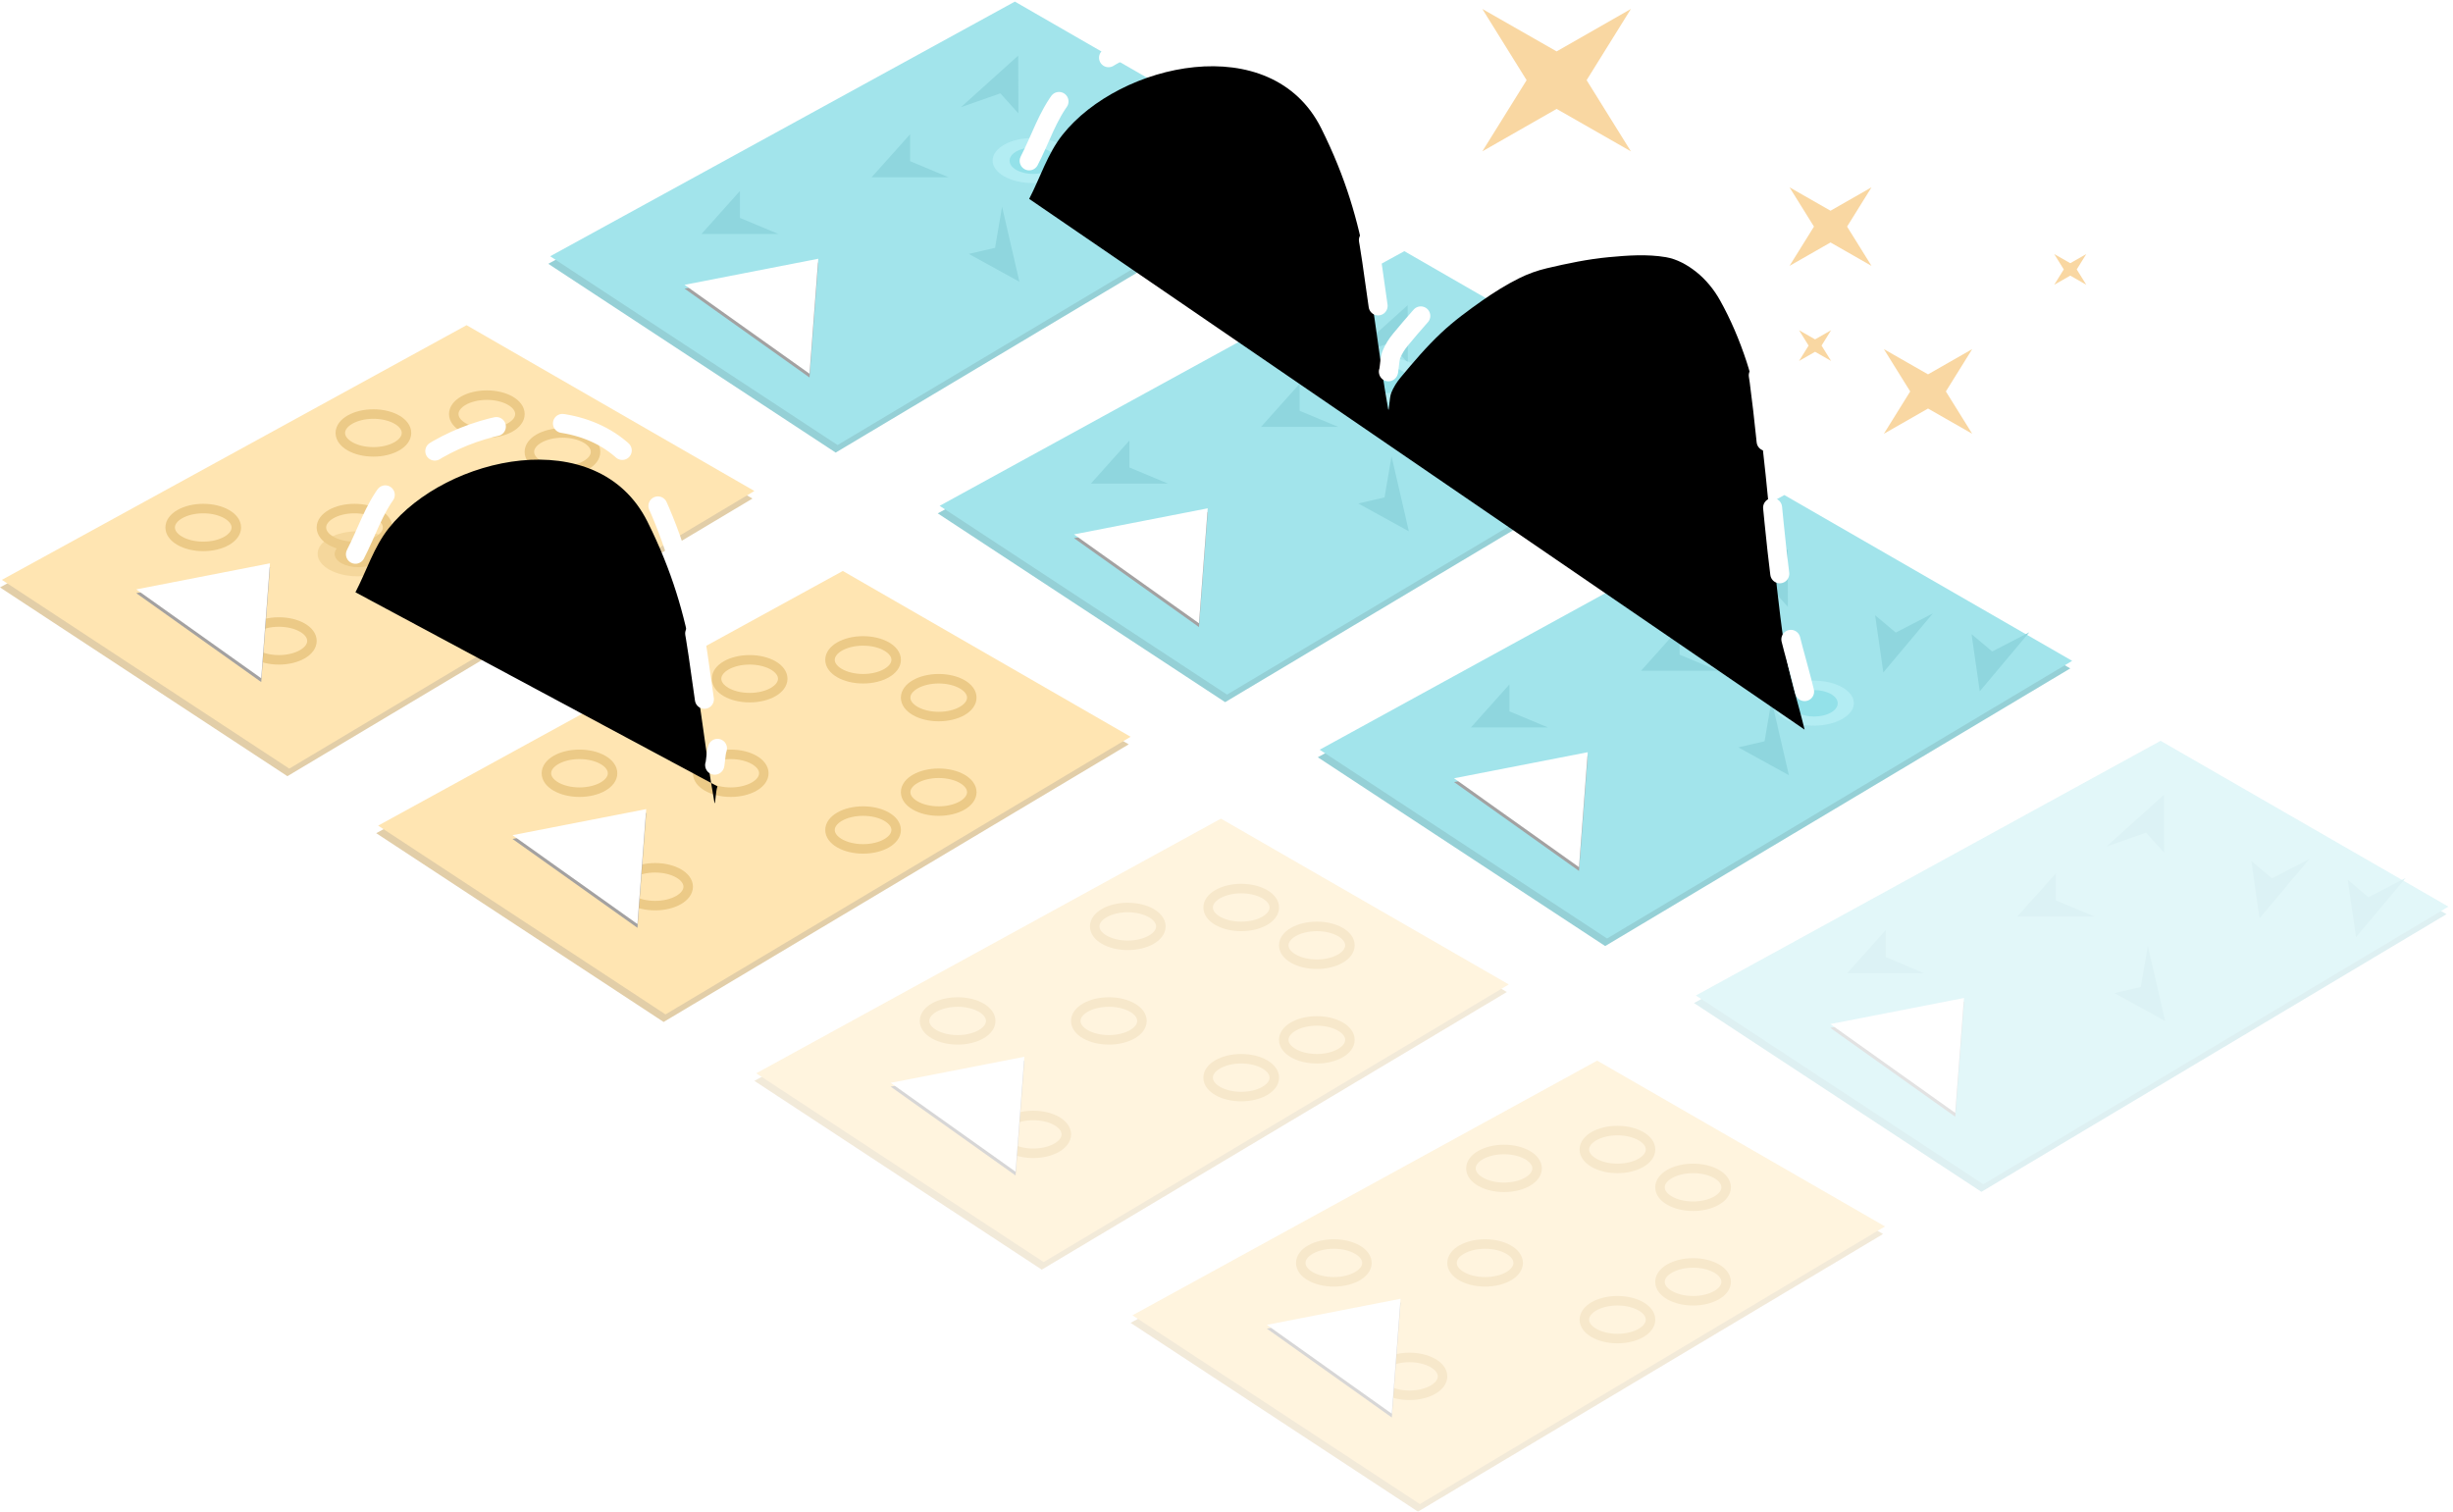 <?xml version="1.0" encoding="UTF-8"?>
<svg width="258px" height="159px" viewBox="0 0 258 159" version="1.1" xmlns="http://www.w3.org/2000/svg" xmlns:xlink="http://www.w3.org/1999/xlink">
    <!-- Generator: Sketch 46.1 (44463) - http://www.bohemiancoding.com/sketch -->
    <title>Group 180</title>
    <desc>Created with Sketch.</desc>
    <defs>
        <filter x="-35.0%" y="-25.0%" width="170.0%" height="170.0%" filterUnits="objectBoundingBox" id="filter-1">
            <feOffset dx="0" dy="2" in="SourceAlpha" result="shadowOffsetOuter1"></feOffset>
            <feGaussianBlur stdDeviation="2" in="shadowOffsetOuter1" result="shadowBlurOuter1"></feGaussianBlur>
            <feColorMatrix values="0 0 0 0 0   0 0 0 0 0   0 0 0 0 0  0 0 0 0.2 0" type="matrix" in="shadowBlurOuter1" result="shadowMatrixOuter1"></feColorMatrix>
            <feMerge>
                <feMergeNode in="shadowMatrixOuter1"></feMergeNode>
                <feMergeNode in="SourceGraphic"></feMergeNode>
            </feMerge>
        </filter>
        <filter x="-35.0%" y="-25.0%" width="170.0%" height="170.0%" filterUnits="objectBoundingBox" id="filter-2">
            <feOffset dx="0" dy="2" in="SourceAlpha" result="shadowOffsetOuter1"></feOffset>
            <feGaussianBlur stdDeviation="2" in="shadowOffsetOuter1" result="shadowBlurOuter1"></feGaussianBlur>
            <feColorMatrix values="0 0 0 0 0   0 0 0 0 0   0 0 0 0 0  0 0 0 0.2 0" type="matrix" in="shadowBlurOuter1" result="shadowMatrixOuter1"></feColorMatrix>
            <feMerge>
                <feMergeNode in="shadowMatrixOuter1"></feMergeNode>
                <feMergeNode in="SourceGraphic"></feMergeNode>
            </feMerge>
        </filter>
        <filter x="-35.0%" y="-25.0%" width="170.0%" height="170.0%" filterUnits="objectBoundingBox" id="filter-3">
            <feOffset dx="0" dy="2" in="SourceAlpha" result="shadowOffsetOuter1"></feOffset>
            <feGaussianBlur stdDeviation="2" in="shadowOffsetOuter1" result="shadowBlurOuter1"></feGaussianBlur>
            <feColorMatrix values="0 0 0 0 0   0 0 0 0 0   0 0 0 0 0  0 0 0 0.2 0" type="matrix" in="shadowBlurOuter1" result="shadowMatrixOuter1"></feColorMatrix>
            <feMerge>
                <feMergeNode in="shadowMatrixOuter1"></feMergeNode>
                <feMergeNode in="SourceGraphic"></feMergeNode>
            </feMerge>
        </filter>
        <filter x="-35.0%" y="-25.0%" width="170.0%" height="170.0%" filterUnits="objectBoundingBox" id="filter-4">
            <feOffset dx="0" dy="2" in="SourceAlpha" result="shadowOffsetOuter1"></feOffset>
            <feGaussianBlur stdDeviation="2" in="shadowOffsetOuter1" result="shadowBlurOuter1"></feGaussianBlur>
            <feColorMatrix values="0 0 0 0 0   0 0 0 0 0   0 0 0 0 0  0 0 0 0.2 0" type="matrix" in="shadowBlurOuter1" result="shadowMatrixOuter1"></feColorMatrix>
            <feMerge>
                <feMergeNode in="shadowMatrixOuter1"></feMergeNode>
                <feMergeNode in="SourceGraphic"></feMergeNode>
            </feMerge>
        </filter>
        <path d="M108.246,16.918 C109.418,14.667 110.182,12.153 111.76,10.166 C117.764,2.605 133.721,-0.998 138.962,9.495 C144.203,19.986 143.991,27.595 145.997,38.997 C146.095,39.554 146.114,37.858 146.324,37.333 C146.559,36.744 146.905,36.194 147.311,35.706 C148.66,34.084 150.033,32.469 151.57,31.023 C152.917,29.755 154.419,28.653 155.934,27.59 C157.157,26.732 158.433,25.939 159.769,25.271 C160.692,24.809 161.677,24.454 162.682,24.218 C164.837,23.711 167.016,23.253 169.22,23.048 C171.208,22.862 173.241,22.715 175.21,23.048 C176.379,23.245 177.481,23.863 178.409,24.602 C179.421,25.406 180.268,26.447 180.9,27.574 C182.047,29.621 182.963,31.805 183.697,34.033 C184.344,36 184.751,38.05 185.024,40.103 C186.069,47.976 186.498,55.926 187.648,63.784 C188.093,66.823 189.085,69.756 189.803,72.742" id="path-5"></path>
        <filter x="-9.8%" y="-8.6%" width="119.6%" height="122.9%" filterUnits="objectBoundingBox" id="filter-6">
            <feMorphology radius="1" operator="dilate" in="SourceAlpha" result="shadowSpreadOuter1"></feMorphology>
            <feOffset dx="0" dy="2" in="shadowSpreadOuter1" result="shadowOffsetOuter1"></feOffset>
            <feMorphology radius="1" operator="erode" in="SourceAlpha" result="shadowInner"></feMorphology>
            <feOffset dx="0" dy="2" in="shadowInner" result="shadowInner"></feOffset>
            <feComposite in="shadowOffsetOuter1" in2="shadowInner" operator="out" result="shadowOffsetOuter1"></feComposite>
            <feGaussianBlur stdDeviation="2" in="shadowOffsetOuter1" result="shadowBlurOuter1"></feGaussianBlur>
            <feColorMatrix values="0 0 0 0 0   0 0 0 0 0   0 0 0 0 0  0 0 0 0.1 0" type="matrix" in="shadowBlurOuter1"></feColorMatrix>
        </filter>
        <path d="M37.384,58.295 C38.556,56.044 39.32,53.53 40.898,51.543 C46.902,43.982 62.859,40.379 68.1,50.872 C73.341,61.363 73.129,68.972 75.135,80.375 C75.233,80.931 75.252,79.235 75.462,78.71" id="path-7"></path>
        <filter x="-21.0%" y="-16.6%" width="142.0%" height="144.3%" filterUnits="objectBoundingBox" id="filter-8">
            <feMorphology radius="1" operator="dilate" in="SourceAlpha" result="shadowSpreadOuter1"></feMorphology>
            <feOffset dx="0" dy="2" in="shadowSpreadOuter1" result="shadowOffsetOuter1"></feOffset>
            <feMorphology radius="1" operator="erode" in="SourceAlpha" result="shadowInner"></feMorphology>
            <feOffset dx="0" dy="2" in="shadowInner" result="shadowInner"></feOffset>
            <feComposite in="shadowOffsetOuter1" in2="shadowInner" operator="out" result="shadowOffsetOuter1"></feComposite>
            <feGaussianBlur stdDeviation="2" in="shadowOffsetOuter1" result="shadowBlurOuter1"></feGaussianBlur>
            <feColorMatrix values="0 0 0 0 0   0 0 0 0 0   0 0 0 0 0  0 0 0 0.1 0" type="matrix" in="shadowBlurOuter1"></feColorMatrix>
        </filter>
    </defs>
    <g id="App" stroke="none" stroke-width="1" fill="none" fill-rule="evenodd">
        <g id="Group-180">
            <polygon id="Star-11" fill="#F9D7A2" points="190.905 37.001 189.218 37.965 190.224 36.348 189.218 34.731 190.905 35.695 192.592 34.731 191.587 36.348 192.592 37.965"></polygon>
            <polygon id="Star-11" fill="#F9D7A2" points="217.745 28.99 216.057 29.954 217.063 28.337 216.057 26.72 217.745 27.684 219.432 26.72 218.426 28.337 219.432 29.954"></polygon>
            <polygon id="Star-11" fill="#F9D7A2" points="192.53 25.502 188.218 27.965 190.788 23.833 188.218 19.701 192.53 22.164 196.841 19.701 194.271 23.833 196.841 27.965"></polygon>
            <polygon id="Star-11" fill="#F9D7A2" points="163.721 11.455 155.907 15.919 160.565 8.431 155.907 0.942 163.721 5.406 171.535 0.942 166.877 8.431 171.535 15.919"></polygon>
            <polygon id="Star-11" fill="#F9D7A2" points="202.786 42.97 198.14 45.624 200.91 41.172 198.14 36.72 202.786 39.374 207.432 36.72 204.662 41.172 207.432 45.624"></polygon>
            <g id="Group-144" transform="translate(0, 34.203)">
                <polygon id="Rectangle-76" fill="#E2CEA8" points="30.226 47.436 79.144 18.234 48.875 0.795 0 27.58"></polygon>
                <polygon id="Rectangle-76" fill="#FFE5B2" points="30.425 46.641 79.343 17.438 49.073 1.8189894e-12 0.199 26.785"></polygon>
                <ellipse id="Oval-49" stroke="#ECCA87" cx="29.331" cy="33.209" rx="3.48" ry="1.989"></ellipse>
                <polygon id="Triangle-6" fill="#A3A1A1" transform="translate(24.095, 29.19) rotate(41) translate(-24.095, -29.19) " points="24.883 23.543 32.12 33.271 16.069 34.837"></polygon>
                <polygon id="Triangle-6" fill="#FFFFFF" transform="translate(24.095, 28.792) rotate(41) translate(-24.095, -28.792) " points="24.883 23.145 32.12 32.873 16.069 34.439"></polygon>
                <ellipse id="Oval-49" stroke="#ECCA87" cx="39.274" cy="11.335" rx="3.48" ry="1.989"></ellipse>
                <ellipse id="Oval-49" stroke="#ECCA87" cx="59.159" cy="13.323" rx="3.48" ry="1.989"></ellipse>
                <ellipse id="Oval-49" stroke="#ECCA87" cx="21.377" cy="21.277" rx="3.48" ry="1.989"></ellipse>
                <ellipse id="Oval-49" stroke="#ECCA87" cx="37.285" cy="21.277" rx="3.48" ry="1.989"></ellipse>
                <ellipse id="Oval-49" stroke="#ECCA87" cx="51.205" cy="27.243" rx="3.48" ry="1.989"></ellipse>
                <ellipse id="Oval-49" stroke="#ECCA87" cx="59.159" cy="23.266" rx="3.48" ry="1.989"></ellipse>
                <ellipse id="Oval-49" stroke="#ECCA87" cx="51.205" cy="9.346" rx="3.48" ry="1.989"></ellipse>
            </g>
            <g id="Group-144" transform="translate(39.572, 60.054)">
                <polygon id="Rectangle-76" fill="#E2CEA8" points="30.226 47.436 79.144 18.234 48.875 0.795 0 27.58"></polygon>
                <polygon id="Rectangle-76" fill="#FFE5B2" points="30.425 46.641 79.343 17.438 49.073 1.8189894e-12 0.199 26.785"></polygon>
                <ellipse id="Oval-49" stroke="#ECCA87" cx="29.331" cy="33.209" rx="3.48" ry="1.989"></ellipse>
                <polygon id="Triangle-6" fill="#A3A1A1" transform="translate(24.095, 29.19) rotate(41) translate(-24.095, -29.19) " points="24.883 23.543 32.12 33.271 16.069 34.837"></polygon>
                <polygon id="Triangle-6" fill="#FFFFFF" transform="translate(24.095, 28.792) rotate(41) translate(-24.095, -28.792) " points="24.883 23.145 32.12 32.873 16.069 34.439"></polygon>
                <ellipse id="Oval-49" stroke="#ECCA87" cx="39.274" cy="11.335" rx="3.48" ry="1.989"></ellipse>
                <ellipse id="Oval-49" stroke="#ECCA87" cx="59.159" cy="13.323" rx="3.48" ry="1.989"></ellipse>
                <ellipse id="Oval-49" stroke="#ECCA87" cx="21.377" cy="21.277" rx="3.48" ry="1.989"></ellipse>
                <ellipse id="Oval-49" stroke="#ECCA87" cx="37.285" cy="21.277" rx="3.48" ry="1.989"></ellipse>
                <ellipse id="Oval-49" stroke="#ECCA87" cx="51.205" cy="27.243" rx="3.48" ry="1.989"></ellipse>
                <ellipse id="Oval-49" stroke="#ECCA87" cx="59.159" cy="23.266" rx="3.48" ry="1.989"></ellipse>
                <ellipse id="Oval-49" stroke="#ECCA87" cx="51.205" cy="9.346" rx="3.48" ry="1.989"></ellipse>
            </g>
            <g id="Group-163" transform="translate(104.398, 14.516)">
                <ellipse id="Oval-52" fill="#B9F0F6" opacity="0.758" cx="4.23" cy="2.369" rx="4.23" ry="2.369"></ellipse>
                <ellipse id="Oval-52" fill="#93E1E9" cx="4.275" cy="2.386" rx="2.486" ry="1.392"></ellipse>
            </g>
            <g id="Group-163" transform="translate(141.385, 37.583)">
                <ellipse id="Oval-52" fill="#B9F0F6" opacity="0.758" cx="4.23" cy="2.369" rx="4.23" ry="2.369"></ellipse>
                <ellipse id="Oval-52" fill="#93E1E9" cx="4.275" cy="2.386" rx="2.486" ry="1.392"></ellipse>
            </g>
            <path d="M108.246,16.918 C109.418,14.667 110.182,12.153 111.76,10.166 C117.764,2.605 133.721,-0.998 138.962,9.495 C144.203,19.986 143.991,27.595 145.997,38.997 C146.095,39.554 146.114,37.858 146.324,37.333 C146.559,36.744 146.905,36.194 147.311,35.706 C148.66,34.084 150.033,32.469 151.57,31.023 C152.917,29.755 154.419,28.653 155.934,27.59 C157.157,26.732 158.433,25.939 159.769,25.271 C160.692,24.809 161.677,24.454 162.682,24.218 C164.837,23.711 167.016,23.253 169.22,23.048 C171.208,22.862 173.241,22.715 175.21,23.048 C176.379,23.245 177.481,23.863 178.409,24.602 C179.421,25.406 180.268,26.447 180.9,27.574 C182.047,29.621 182.963,31.805 183.697,34.033 C184.344,36 184.751,38.05 185.024,40.103 C186.069,47.976 186.498,55.926 187.648,63.784 C188.093,66.823 189.085,69.756 189.803,72.742" id="Path-193" stroke="#FFFFFF" stroke-width="4" stroke-linecap="round" stroke-dasharray="7"></path>
            <g id="Group-144" opacity="0.432" transform="translate(79.343, 86.104)">
                <polygon id="Rectangle-76" fill="#E2CEA8" points="30.226 47.436 79.144 18.234 48.875 0.795 0 27.58"></polygon>
                <polygon id="Rectangle-76" fill="#FFE5B2" points="30.425 46.641 79.343 17.438 49.073 1.8189894e-12 0.199 26.785"></polygon>
                <ellipse id="Oval-49" stroke="#ECCA87" cx="29.331" cy="33.209" rx="3.48" ry="1.989"></ellipse>
                <polygon id="Triangle-6" fill="#A3A1A1" transform="translate(24.095, 29.19) rotate(41) translate(-24.095, -29.19) " points="24.883 23.543 32.12 33.271 16.069 34.837"></polygon>
                <polygon id="Triangle-6" fill="#FFFFFF" transform="translate(24.095, 28.792) rotate(41) translate(-24.095, -28.792) " points="24.883 23.145 32.12 32.873 16.069 34.439"></polygon>
                <ellipse id="Oval-49" stroke="#ECCA87" cx="39.274" cy="11.335" rx="3.48" ry="1.989"></ellipse>
                <ellipse id="Oval-49" stroke="#ECCA87" cx="59.159" cy="13.323" rx="3.48" ry="1.989"></ellipse>
                <ellipse id="Oval-49" stroke="#ECCA87" cx="21.377" cy="21.277" rx="3.48" ry="1.989"></ellipse>
                <ellipse id="Oval-49" stroke="#ECCA87" cx="37.285" cy="21.277" rx="3.48" ry="1.989"></ellipse>
                <ellipse id="Oval-49" stroke="#ECCA87" cx="51.205" cy="27.243" rx="3.48" ry="1.989"></ellipse>
                <ellipse id="Oval-49" stroke="#ECCA87" cx="59.159" cy="23.266" rx="3.48" ry="1.989"></ellipse>
                <ellipse id="Oval-49" stroke="#ECCA87" cx="51.205" cy="9.346" rx="3.48" ry="1.989"></ellipse>
            </g>
            <g id="Group-144" opacity="0.432" transform="translate(118.914, 111.557)">
                <polygon id="Rectangle-76" fill="#E2CEA8" points="30.226 47.436 79.144 18.234 48.875 0.795 0 27.58"></polygon>
                <polygon id="Rectangle-76" fill="#FFE5B2" points="30.425 46.641 79.343 17.438 49.073 1.8189894e-12 0.199 26.785"></polygon>
                <ellipse id="Oval-49" stroke="#ECCA87" cx="29.331" cy="33.209" rx="3.48" ry="1.989"></ellipse>
                <polygon id="Triangle-6" fill="#A3A1A1" transform="translate(24.095, 29.19) rotate(41) translate(-24.095, -29.19) " points="24.883 23.543 32.12 33.271 16.069 34.837"></polygon>
                <polygon id="Triangle-6" fill="#FFFFFF" transform="translate(24.095, 28.792) rotate(41) translate(-24.095, -28.792) " points="24.883 23.145 32.12 32.873 16.069 34.439"></polygon>
                <ellipse id="Oval-49" stroke="#ECCA87" cx="39.274" cy="11.335" rx="3.48" ry="1.989"></ellipse>
                <ellipse id="Oval-49" stroke="#ECCA87" cx="59.159" cy="13.323" rx="3.48" ry="1.989"></ellipse>
                <ellipse id="Oval-49" stroke="#ECCA87" cx="21.377" cy="21.277" rx="3.48" ry="1.989"></ellipse>
                <ellipse id="Oval-49" stroke="#ECCA87" cx="37.285" cy="21.277" rx="3.48" ry="1.989"></ellipse>
                <ellipse id="Oval-49" stroke="#ECCA87" cx="51.205" cy="27.243" rx="3.48" ry="1.989"></ellipse>
                <ellipse id="Oval-49" stroke="#ECCA87" cx="59.159" cy="23.266" rx="3.48" ry="1.989"></ellipse>
                <ellipse id="Oval-49" stroke="#ECCA87" cx="51.205" cy="9.346" rx="3.48" ry="1.989"></ellipse>
            </g>
            <g id="Group-146" transform="translate(57.668, 0)">
                <polygon id="Rectangle-76" fill="#95D0D6" points="30.226 47.604 79.144 18.402 48.875 0.964 0 27.748"></polygon>
                <polygon id="Rectangle-76" fill="#A2E4EB" points="30.425 46.809 79.343 17.607 49.073 0.168 0.199 26.953"></polygon>
                <g id="Group-143" filter="url(#filter-1)" transform="translate(14.317, 19.258)">
                    <g id="Group-145">
                        <polygon id="Triangle-6" fill="#A3A1A1" transform="translate(9.777, 10.1) rotate(41) translate(-9.777, -10.1) " points="10.566 4.453 17.803 14.181 1.752 15.747"></polygon>
                        <polygon id="Triangle-6" fill="#FFFFFF" transform="translate(9.777, 9.702) rotate(41) translate(-9.777, -9.702) " points="10.566 4.055 17.803 13.783 1.752 15.349"></polygon>
                    </g>
                </g>
                <polygon id="Triangle-7" fill="#8FD6DE" points="38.055 14.119 38.055 16.955 42.107 18.647 34.004 18.647"></polygon>
                <polygon id="Triangle-7" fill="#8FD6DE" points="20.158 20.084 20.158 22.92 24.21 24.612 16.107 24.612"></polygon>
                <polygon id="Triangle-7" fill="#8FD6DE" transform="translate(47.929, 10.242) rotate(138) translate(-47.929, -10.242) " points="47.929 7.978 47.929 10.813 51.981 12.506 43.878 12.506"></polygon>
                <polygon id="Triangle-7" fill="#8FD6DE" transform="translate(46.433, 26.196) rotate(257) translate(-46.433, -26.196) " points="46.433 23.932 46.433 26.768 50.485 28.46 42.382 28.46"></polygon>
                <polygon id="Triangle-7" fill="#8FD6DE" transform="translate(60.353, 14.265) rotate(310) translate(-60.353, -14.265) " points="60.353 12.001 60.353 14.836 64.405 16.529 56.302 16.529"></polygon>
                <polygon id="Triangle-7" fill="#8FD6DE" transform="translate(70.495, 16.253) rotate(310) translate(-70.495, -16.253) " points="70.495 13.989 70.495 16.825 74.546 18.517 66.443 18.517"></polygon>
            </g>
            <g id="Group-146" transform="translate(98.631, 26.249)">
                <polygon id="Rectangle-76" fill="#95D0D6" points="30.226 47.604 79.144 18.402 48.875 0.964 0 27.748"></polygon>
                <polygon id="Rectangle-76" fill="#A2E4EB" points="30.425 46.809 79.343 17.607 49.073 0.168 0.199 26.953"></polygon>
                <g id="Group-143" filter="url(#filter-2)" transform="translate(14.317, 19.258)">
                    <g id="Group-145">
                        <polygon id="Triangle-6" fill="#A3A1A1" transform="translate(9.777, 10.1) rotate(41) translate(-9.777, -10.1) " points="10.566 4.453 17.803 14.181 1.752 15.747"></polygon>
                        <polygon id="Triangle-6" fill="#FFFFFF" transform="translate(9.777, 9.702) rotate(41) translate(-9.777, -9.702) " points="10.566 4.055 17.803 13.783 1.752 15.349"></polygon>
                    </g>
                </g>
                <polygon id="Triangle-7" fill="#8FD6DE" points="38.055 14.119 38.055 16.955 42.107 18.647 34.004 18.647"></polygon>
                <polygon id="Triangle-7" fill="#8FD6DE" points="20.158 20.084 20.158 22.92 24.21 24.612 16.107 24.612"></polygon>
                <polygon id="Triangle-7" fill="#8FD6DE" transform="translate(47.929, 10.242) rotate(138) translate(-47.929, -10.242) " points="47.929 7.978 47.929 10.813 51.981 12.506 43.878 12.506"></polygon>
                <polygon id="Triangle-7" fill="#8FD6DE" transform="translate(46.433, 26.196) rotate(257) translate(-46.433, -26.196) " points="46.433 23.932 46.433 26.768 50.485 28.46 42.382 28.46"></polygon>
                <polygon id="Triangle-7" fill="#8FD6DE" transform="translate(60.353, 14.265) rotate(310) translate(-60.353, -14.265) " points="60.353 12.001 60.353 14.836 64.405 16.529 56.302 16.529"></polygon>
                <polygon id="Triangle-7" fill="#8FD6DE" transform="translate(70.495, 16.253) rotate(310) translate(-70.495, -16.253) " points="70.495 13.989 70.495 16.825 74.546 18.517 66.443 18.517"></polygon>
            </g>
            <g id="Group-146" transform="translate(138.601, 51.901)">
                <polygon id="Rectangle-76" fill="#95D0D6" points="30.226 47.604 79.144 18.402 48.875 0.964 0 27.748"></polygon>
                <polygon id="Rectangle-76" fill="#A2E4EB" points="30.425 46.809 79.343 17.607 49.073 0.168 0.199 26.953"></polygon>
                <g id="Group-143" filter="url(#filter-3)" transform="translate(14.317, 19.258)">
                    <g id="Group-145">
                        <polygon id="Triangle-6" fill="#A3A1A1" transform="translate(9.777, 10.1) rotate(41) translate(-9.777, -10.1) " points="10.566 4.453 17.803 14.181 1.752 15.747"></polygon>
                        <polygon id="Triangle-6" fill="#FFFFFF" transform="translate(9.777, 9.702) rotate(41) translate(-9.777, -9.702) " points="10.566 4.055 17.803 13.783 1.752 15.349"></polygon>
                    </g>
                </g>
                <polygon id="Triangle-7" fill="#8FD6DE" points="38.055 14.119 38.055 16.955 42.107 18.647 34.004 18.647"></polygon>
                <polygon id="Triangle-7" fill="#8FD6DE" points="20.158 20.084 20.158 22.92 24.21 24.612 16.107 24.612"></polygon>
                <polygon id="Triangle-7" fill="#8FD6DE" transform="translate(47.929, 10.242) rotate(138) translate(-47.929, -10.242) " points="47.929 7.978 47.929 10.813 51.981 12.506 43.878 12.506"></polygon>
                <polygon id="Triangle-7" fill="#8FD6DE" transform="translate(46.433, 26.196) rotate(257) translate(-46.433, -26.196) " points="46.433 23.932 46.433 26.768 50.485 28.46 42.382 28.46"></polygon>
                <polygon id="Triangle-7" fill="#8FD6DE" transform="translate(60.353, 14.265) rotate(310) translate(-60.353, -14.265) " points="60.353 12.001 60.353 14.836 64.405 16.529 56.302 16.529"></polygon>
                <polygon id="Triangle-7" fill="#8FD6DE" transform="translate(70.495, 16.253) rotate(310) translate(-70.495, -16.253) " points="70.495 13.989 70.495 16.825 74.546 18.517 66.443 18.517"></polygon>
            </g>
            <g id="Group-146" opacity="0.316" transform="translate(178.173, 77.752)">
                <polygon id="Rectangle-76" fill="#95D0D6" points="30.226 47.604 79.144 18.402 48.875 0.964 0 27.748"></polygon>
                <polygon id="Rectangle-76" fill="#A2E4EB" points="30.425 46.809 79.343 17.607 49.073 0.168 0.199 26.953"></polygon>
                <g id="Group-143" filter="url(#filter-4)" transform="translate(14.317, 19.258)">
                    <g id="Group-145">
                        <polygon id="Triangle-6" fill="#A3A1A1" transform="translate(9.777, 10.1) rotate(41) translate(-9.777, -10.1) " points="10.566 4.453 17.803 14.181 1.752 15.747"></polygon>
                        <polygon id="Triangle-6" fill="#FFFFFF" transform="translate(9.777, 9.702) rotate(41) translate(-9.777, -9.702) " points="10.566 4.055 17.803 13.783 1.752 15.349"></polygon>
                    </g>
                </g>
                <polygon id="Triangle-7" fill="#8FD6DE" points="38.055 14.119 38.055 16.955 42.107 18.647 34.004 18.647"></polygon>
                <polygon id="Triangle-7" fill="#8FD6DE" points="20.158 20.084 20.158 22.92 24.21 24.612 16.107 24.612"></polygon>
                <polygon id="Triangle-7" fill="#8FD6DE" transform="translate(47.929, 10.242) rotate(138) translate(-47.929, -10.242) " points="47.929 7.978 47.929 10.813 51.981 12.506 43.878 12.506"></polygon>
                <polygon id="Triangle-7" fill="#8FD6DE" transform="translate(46.433, 26.196) rotate(257) translate(-46.433, -26.196) " points="46.433 23.932 46.433 26.768 50.485 28.46 42.382 28.46"></polygon>
                <polygon id="Triangle-7" fill="#8FD6DE" transform="translate(60.353, 14.265) rotate(310) translate(-60.353, -14.265) " points="60.353 12.001 60.353 14.836 64.405 16.529 56.302 16.529"></polygon>
                <polygon id="Triangle-7" fill="#8FD6DE" transform="translate(70.495, 16.253) rotate(310) translate(-70.495, -16.253) " points="70.495 13.989 70.495 16.825 74.546 18.517 66.443 18.517"></polygon>
            </g>
            <g id="Group-163" transform="translate(104.398, 14.516)">
                <ellipse id="Oval-52" fill="#B9F0F6" opacity="0.758" cx="4.23" cy="2.369" rx="4.23" ry="2.369"></ellipse>
                <ellipse id="Oval-52" fill="#93E1E9" cx="4.275" cy="2.386" rx="2.486" ry="1.392"></ellipse>
            </g>
            <g id="Group-163" transform="translate(141.385, 37.583)">
                <ellipse id="Oval-52" fill="#B9F0F6" opacity="0.758" cx="4.23" cy="2.369" rx="4.23" ry="2.369"></ellipse>
                <ellipse id="Oval-52" fill="#93E1E9" cx="4.275" cy="2.386" rx="2.486" ry="1.392"></ellipse>
            </g>
            <g id="Group-163" transform="translate(186.525, 71.587)">
                <ellipse id="Oval-52" fill="#B9F0F6" opacity="0.758" cx="4.23" cy="2.369" rx="4.23" ry="2.369"></ellipse>
                <ellipse id="Oval-52" fill="#93E1E9" cx="4.275" cy="2.386" rx="2.486" ry="1.392"></ellipse>
            </g>
            <g id="Path-193" stroke-linecap="round" stroke-dasharray="7">
                <use fill="black" fill-opacity="1" filter="url(#filter-6)" xlink:href="#path-5"></use>
                <use stroke="#FFFFFF" stroke-width="2" xlink:href="#path-5"></use>
            </g>
            <g id="Group-163" transform="translate(33.407, 55.878)" fill="#ECCA87">
                <ellipse id="Oval-52" opacity="0.519" cx="4.23" cy="2.369" rx="4.23" ry="2.369"></ellipse>
                <ellipse id="Oval-52" cx="4.275" cy="2.386" rx="2.486" ry="1.392"></ellipse>
            </g>
            <g id="Group-163" transform="translate(70.394, 78.945)">
                <ellipse id="Oval-52" opacity="0.601" cx="4.23" cy="2.369" rx="4.23" ry="2.369"></ellipse>
                <ellipse id="Oval-52" cx="4.275" cy="2.386" rx="2.486" ry="1.392"></ellipse>
            </g>
            <g id="Path-193" stroke-linecap="round" stroke-dasharray="7">
                <use fill="black" fill-opacity="1" filter="url(#filter-8)" xlink:href="#path-7"></use>
                <use stroke="#FFFFFF" stroke-width="2" xlink:href="#path-7"></use>
            </g>
        </g>
    </g>
</svg>